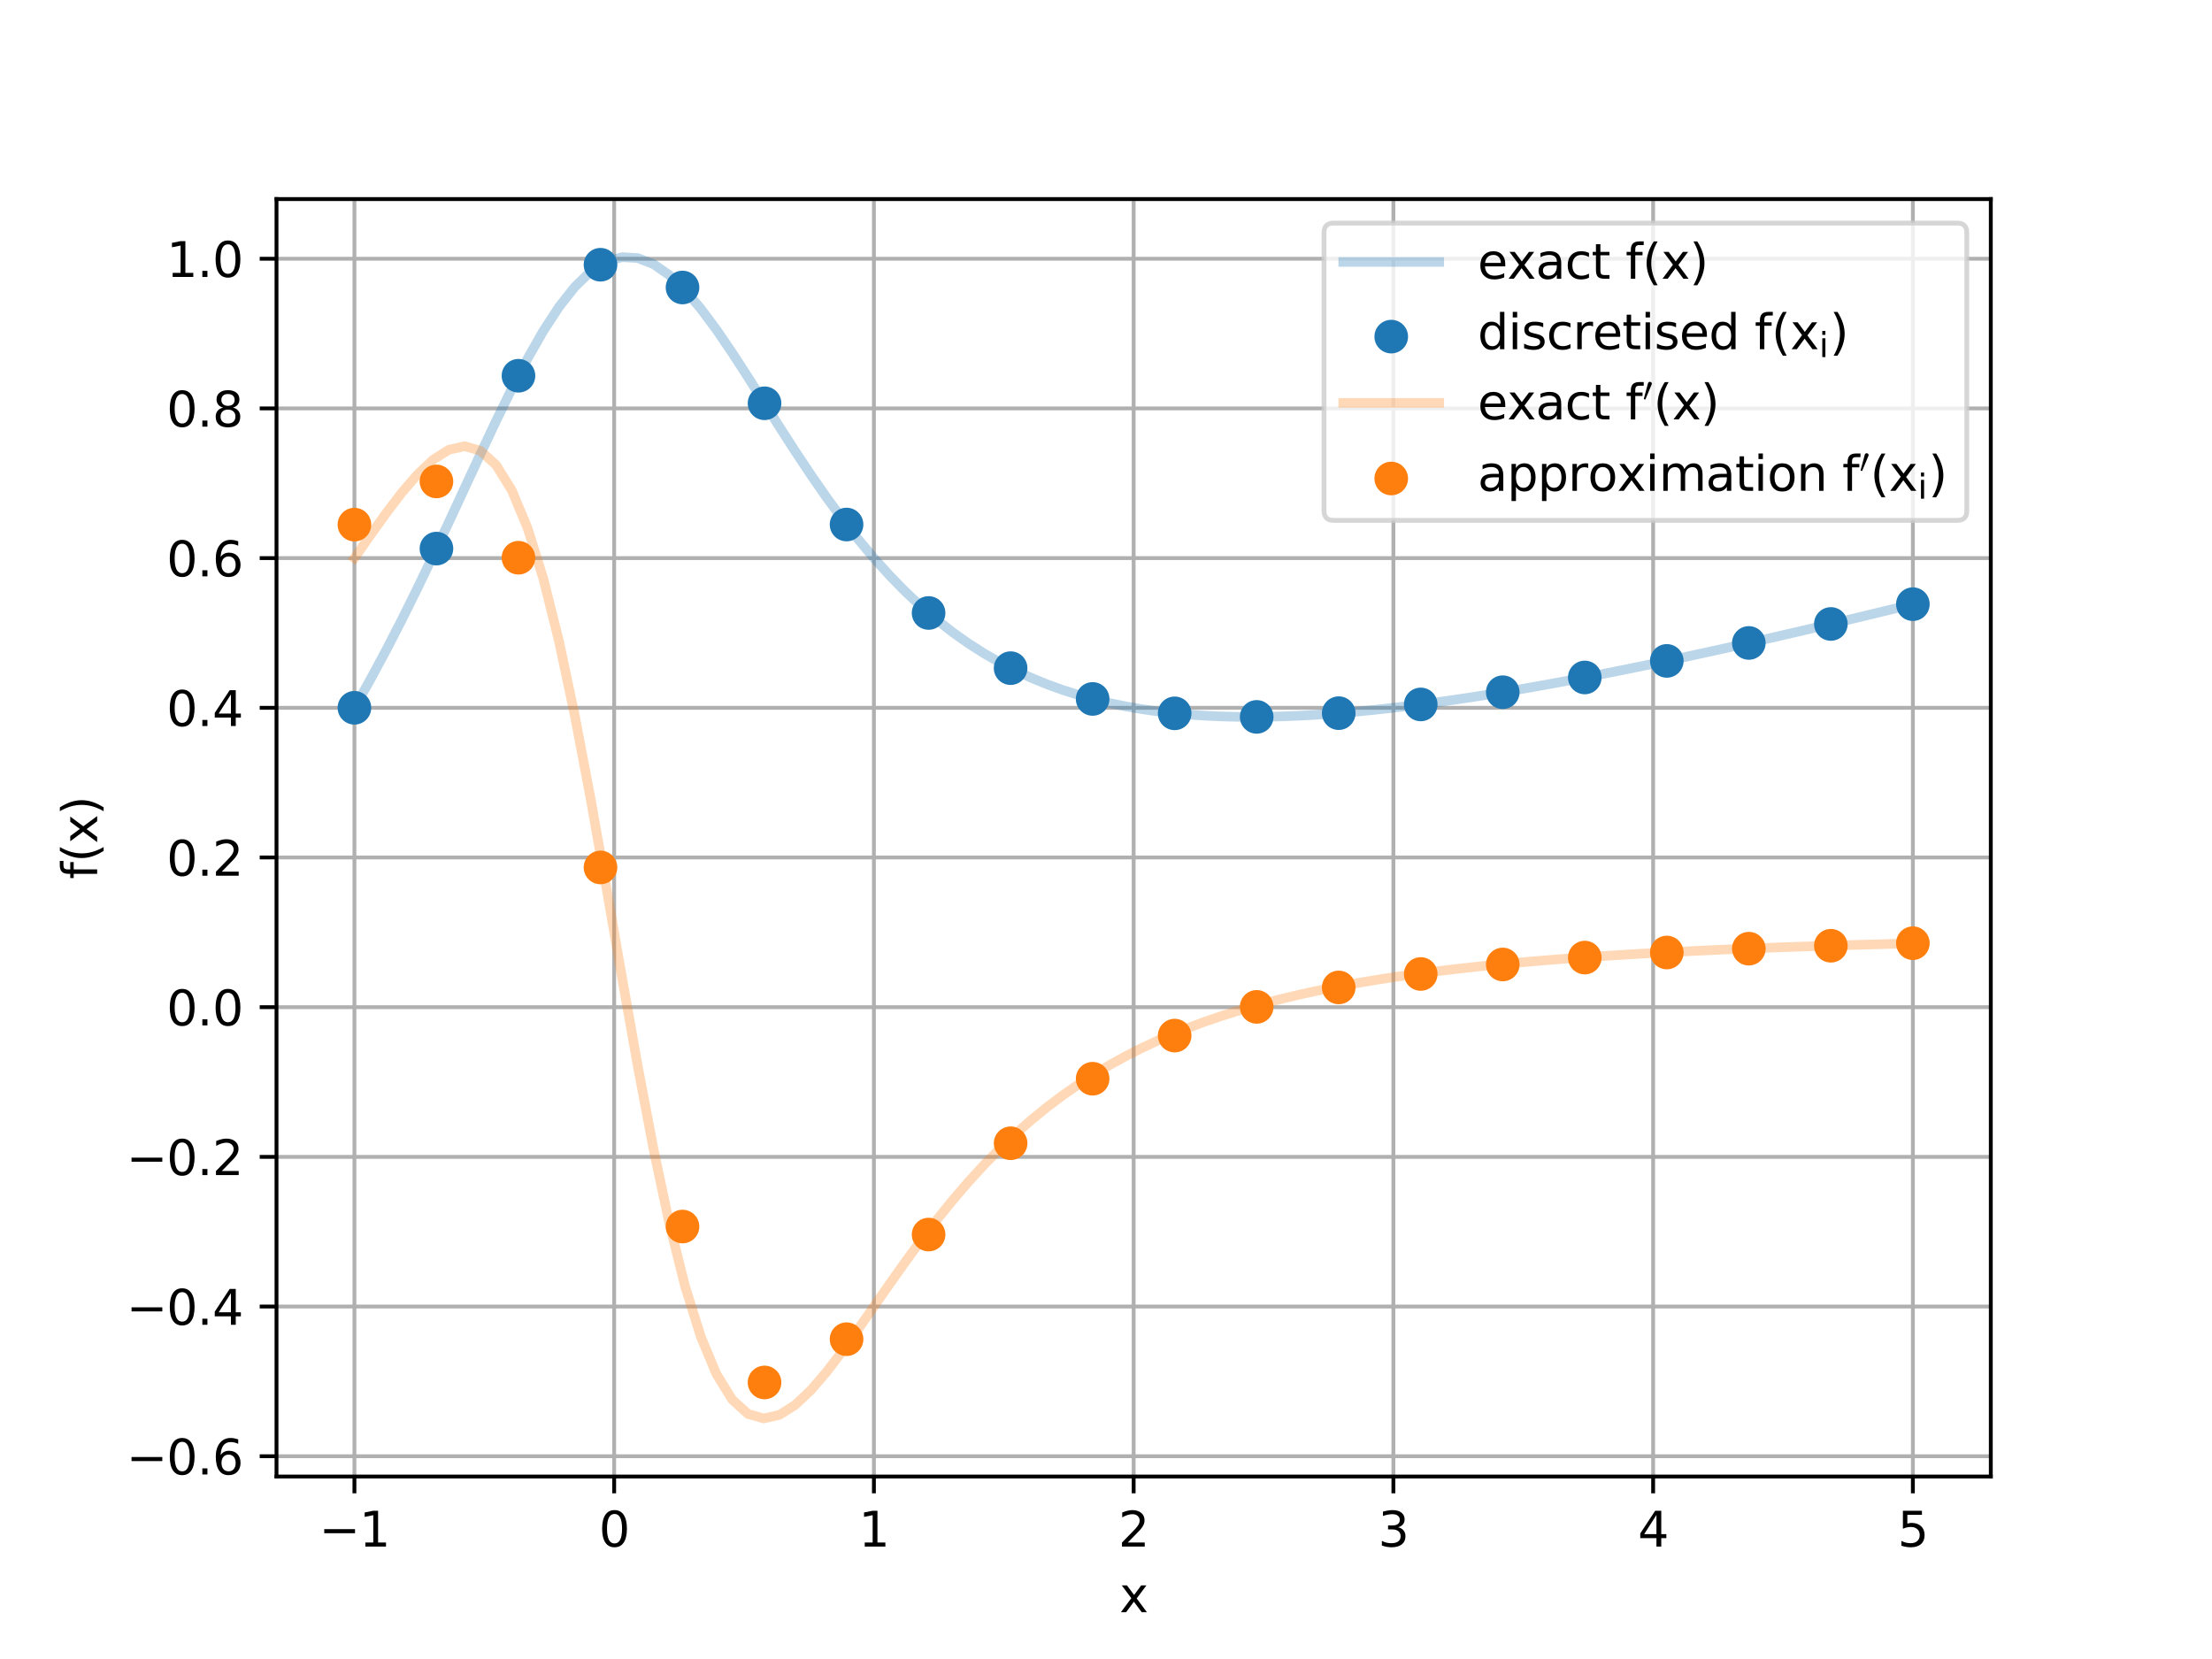 <?xml version="1.0" encoding="utf-8" standalone="no"?>
<!DOCTYPE svg PUBLIC "-//W3C//DTD SVG 1.1//EN"
  "http://www.w3.org/Graphics/SVG/1.1/DTD/svg11.dtd">
<svg xmlns:xlink="http://www.w3.org/1999/xlink" width="460.8pt" height="345.6pt" viewBox="0 0 460.8 345.6" xmlns="http://www.w3.org/2000/svg" version="1.1">
 <defs>
  <style type="text/css">*{stroke-linejoin: round; stroke-linecap: butt}</style>
 </defs>
 <g id="figure_1">
  <g id="patch_1">
   <path d="M 0 345.6 
L 460.8 345.6 
L 460.8 0 
L 0 0 
z
" style="fill: #ffffff"/>
  </g>
  <g id="axes_1">
   <g id="patch_2">
    <path d="M 57.6 307.584 
L 414.72 307.584 
L 414.72 41.472 
L 57.6 41.472 
z
" style="fill: #ffffff"/>
   </g>
   <g id="matplotlib.axis_1">
    <g id="xtick_1">
     <g id="line2d_1">
      <path d="M 73.833 307.584 
L 73.833 41.472 
" clip-path="url(#pe3b89edf2d)" style="fill: none; stroke: #b0b0b0; stroke-width: 0.8; stroke-linecap: square"/>
     </g>
     <g id="line2d_2">
      <defs>
       <path id="m7da6cc9b25" d="M 0 0 
L 0 3.5 
" style="stroke: #000000; stroke-width: 0.8"/>
      </defs>
      <g>
       <use xlink:href="#m7da6cc9b25" x="73.833" y="307.584" style="stroke: #000000; stroke-width: 0.8"/>
      </g>
     </g>
     <g id="text_1">
      <!-- −1 -->
      <g transform="translate(66.462 322.182) scale(0.1 -0.1)">
       <defs>
        <path id="DejaVuSans-2212" d="M 678 2272 
L 4684 2272 
L 4684 1741 
L 678 1741 
L 678 2272 
z
" transform="scale(0.016)"/>
        <path id="DejaVuSans-31" d="M 794 531 
L 1825 531 
L 1825 4091 
L 703 3866 
L 703 4441 
L 1819 4666 
L 2450 4666 
L 2450 531 
L 3481 531 
L 3481 0 
L 794 0 
L 794 531 
z
" transform="scale(0.016)"/>
       </defs>
       <use xlink:href="#DejaVuSans-2212"/>
       <use xlink:href="#DejaVuSans-31" x="83.789"/>
      </g>
     </g>
    </g>
    <g id="xtick_2">
     <g id="line2d_3">
      <path d="M 127.942 307.584 
L 127.942 41.472 
" clip-path="url(#pe3b89edf2d)" style="fill: none; stroke: #b0b0b0; stroke-width: 0.8; stroke-linecap: square"/>
     </g>
     <g id="line2d_4">
      <g>
       <use xlink:href="#m7da6cc9b25" x="127.942" y="307.584" style="stroke: #000000; stroke-width: 0.8"/>
      </g>
     </g>
     <g id="text_2">
      <!-- 0 -->
      <g transform="translate(124.761 322.182) scale(0.1 -0.1)">
       <defs>
        <path id="DejaVuSans-30" d="M 2034 4250 
Q 1547 4250 1301 3770 
Q 1056 3291 1056 2328 
Q 1056 1369 1301 889 
Q 1547 409 2034 409 
Q 2525 409 2770 889 
Q 3016 1369 3016 2328 
Q 3016 3291 2770 3770 
Q 2525 4250 2034 4250 
z
M 2034 4750 
Q 2819 4750 3233 4129 
Q 3647 3509 3647 2328 
Q 3647 1150 3233 529 
Q 2819 -91 2034 -91 
Q 1250 -91 836 529 
Q 422 1150 422 2328 
Q 422 3509 836 4129 
Q 1250 4750 2034 4750 
z
" transform="scale(0.016)"/>
       </defs>
       <use xlink:href="#DejaVuSans-30"/>
      </g>
     </g>
    </g>
    <g id="xtick_3">
     <g id="line2d_5">
      <path d="M 182.051 307.584 
L 182.051 41.472 
" clip-path="url(#pe3b89edf2d)" style="fill: none; stroke: #b0b0b0; stroke-width: 0.8; stroke-linecap: square"/>
     </g>
     <g id="line2d_6">
      <g>
       <use xlink:href="#m7da6cc9b25" x="182.051" y="307.584" style="stroke: #000000; stroke-width: 0.8"/>
      </g>
     </g>
     <g id="text_3">
      <!-- 1 -->
      <g transform="translate(178.87 322.182) scale(0.1 -0.1)">
       <use xlink:href="#DejaVuSans-31"/>
      </g>
     </g>
    </g>
    <g id="xtick_4">
     <g id="line2d_7">
      <path d="M 236.16 307.584 
L 236.16 41.472 
" clip-path="url(#pe3b89edf2d)" style="fill: none; stroke: #b0b0b0; stroke-width: 0.8; stroke-linecap: square"/>
     </g>
     <g id="line2d_8">
      <g>
       <use xlink:href="#m7da6cc9b25" x="236.16" y="307.584" style="stroke: #000000; stroke-width: 0.8"/>
      </g>
     </g>
     <g id="text_4">
      <!-- 2 -->
      <g transform="translate(232.979 322.182) scale(0.1 -0.1)">
       <defs>
        <path id="DejaVuSans-32" d="M 1228 531 
L 3431 531 
L 3431 0 
L 469 0 
L 469 531 
Q 828 903 1448 1529 
Q 2069 2156 2228 2338 
Q 2531 2678 2651 2914 
Q 2772 3150 2772 3378 
Q 2772 3750 2511 3984 
Q 2250 4219 1831 4219 
Q 1534 4219 1204 4116 
Q 875 4013 500 3803 
L 500 4441 
Q 881 4594 1212 4672 
Q 1544 4750 1819 4750 
Q 2544 4750 2975 4387 
Q 3406 4025 3406 3419 
Q 3406 3131 3298 2873 
Q 3191 2616 2906 2266 
Q 2828 2175 2409 1742 
Q 1991 1309 1228 531 
z
" transform="scale(0.016)"/>
       </defs>
       <use xlink:href="#DejaVuSans-32"/>
      </g>
     </g>
    </g>
    <g id="xtick_5">
     <g id="line2d_9">
      <path d="M 290.269 307.584 
L 290.269 41.472 
" clip-path="url(#pe3b89edf2d)" style="fill: none; stroke: #b0b0b0; stroke-width: 0.8; stroke-linecap: square"/>
     </g>
     <g id="line2d_10">
      <g>
       <use xlink:href="#m7da6cc9b25" x="290.269" y="307.584" style="stroke: #000000; stroke-width: 0.8"/>
      </g>
     </g>
     <g id="text_5">
      <!-- 3 -->
      <g transform="translate(287.088 322.182) scale(0.1 -0.1)">
       <defs>
        <path id="DejaVuSans-33" d="M 2597 2516 
Q 3050 2419 3304 2112 
Q 3559 1806 3559 1356 
Q 3559 666 3084 287 
Q 2609 -91 1734 -91 
Q 1441 -91 1130 -33 
Q 819 25 488 141 
L 488 750 
Q 750 597 1062 519 
Q 1375 441 1716 441 
Q 2309 441 2620 675 
Q 2931 909 2931 1356 
Q 2931 1769 2642 2001 
Q 2353 2234 1838 2234 
L 1294 2234 
L 1294 2753 
L 1863 2753 
Q 2328 2753 2575 2939 
Q 2822 3125 2822 3475 
Q 2822 3834 2567 4026 
Q 2313 4219 1838 4219 
Q 1578 4219 1281 4162 
Q 984 4106 628 3988 
L 628 4550 
Q 988 4650 1302 4700 
Q 1616 4750 1894 4750 
Q 2613 4750 3031 4423 
Q 3450 4097 3450 3541 
Q 3450 3153 3228 2886 
Q 3006 2619 2597 2516 
z
" transform="scale(0.016)"/>
       </defs>
       <use xlink:href="#DejaVuSans-33"/>
      </g>
     </g>
    </g>
    <g id="xtick_6">
     <g id="line2d_11">
      <path d="M 344.378 307.584 
L 344.378 41.472 
" clip-path="url(#pe3b89edf2d)" style="fill: none; stroke: #b0b0b0; stroke-width: 0.8; stroke-linecap: square"/>
     </g>
     <g id="line2d_12">
      <g>
       <use xlink:href="#m7da6cc9b25" x="344.378" y="307.584" style="stroke: #000000; stroke-width: 0.8"/>
      </g>
     </g>
     <g id="text_6">
      <!-- 4 -->
      <g transform="translate(341.197 322.182) scale(0.1 -0.1)">
       <defs>
        <path id="DejaVuSans-34" d="M 2419 4116 
L 825 1625 
L 2419 1625 
L 2419 4116 
z
M 2253 4666 
L 3047 4666 
L 3047 1625 
L 3713 1625 
L 3713 1100 
L 3047 1100 
L 3047 0 
L 2419 0 
L 2419 1100 
L 313 1100 
L 313 1709 
L 2253 4666 
z
" transform="scale(0.016)"/>
       </defs>
       <use xlink:href="#DejaVuSans-34"/>
      </g>
     </g>
    </g>
    <g id="xtick_7">
     <g id="line2d_13">
      <path d="M 398.487 307.584 
L 398.487 41.472 
" clip-path="url(#pe3b89edf2d)" style="fill: none; stroke: #b0b0b0; stroke-width: 0.8; stroke-linecap: square"/>
     </g>
     <g id="line2d_14">
      <g>
       <use xlink:href="#m7da6cc9b25" x="398.487" y="307.584" style="stroke: #000000; stroke-width: 0.8"/>
      </g>
     </g>
     <g id="text_7">
      <!-- 5 -->
      <g transform="translate(395.306 322.182) scale(0.1 -0.1)">
       <defs>
        <path id="DejaVuSans-35" d="M 691 4666 
L 3169 4666 
L 3169 4134 
L 1269 4134 
L 1269 2991 
Q 1406 3038 1543 3061 
Q 1681 3084 1819 3084 
Q 2600 3084 3056 2656 
Q 3513 2228 3513 1497 
Q 3513 744 3044 326 
Q 2575 -91 1722 -91 
Q 1428 -91 1123 -41 
Q 819 9 494 109 
L 494 744 
Q 775 591 1075 516 
Q 1375 441 1709 441 
Q 2250 441 2565 725 
Q 2881 1009 2881 1497 
Q 2881 1984 2565 2268 
Q 2250 2553 1709 2553 
Q 1456 2553 1204 2497 
Q 953 2441 691 2322 
L 691 4666 
z
" transform="scale(0.016)"/>
       </defs>
       <use xlink:href="#DejaVuSans-35"/>
      </g>
     </g>
    </g>
    <g id="text_8">
     <!-- x -->
     <g transform="translate(233.201 335.861) scale(0.1 -0.1)">
      <defs>
       <path id="DejaVuSans-78" d="M 3513 3500 
L 2247 1797 
L 3578 0 
L 2900 0 
L 1881 1375 
L 863 0 
L 184 0 
L 1544 1831 
L 300 3500 
L 978 3500 
L 1906 2253 
L 2834 3500 
L 3513 3500 
z
" transform="scale(0.016)"/>
      </defs>
      <use xlink:href="#DejaVuSans-78"/>
     </g>
    </g>
   </g>
   <g id="matplotlib.axis_2">
    <g id="ytick_1">
     <g id="line2d_15">
      <path d="M 57.6 303.359 
L 414.72 303.359 
" clip-path="url(#pe3b89edf2d)" style="fill: none; stroke: #b0b0b0; stroke-width: 0.8; stroke-linecap: square"/>
     </g>
     <g id="line2d_16">
      <defs>
       <path id="mb33e2d06f1" d="M 0 0 
L -3.5 0 
" style="stroke: #000000; stroke-width: 0.8"/>
      </defs>
      <g>
       <use xlink:href="#mb33e2d06f1" x="57.6" y="303.359" style="stroke: #000000; stroke-width: 0.8"/>
      </g>
     </g>
     <g id="text_9">
      <!-- −0.6 -->
      <g transform="translate(26.317 307.158) scale(0.1 -0.1)">
       <defs>
        <path id="DejaVuSans-2e" d="M 684 794 
L 1344 794 
L 1344 0 
L 684 0 
L 684 794 
z
" transform="scale(0.016)"/>
        <path id="DejaVuSans-36" d="M 2113 2584 
Q 1688 2584 1439 2293 
Q 1191 2003 1191 1497 
Q 1191 994 1439 701 
Q 1688 409 2113 409 
Q 2538 409 2786 701 
Q 3034 994 3034 1497 
Q 3034 2003 2786 2293 
Q 2538 2584 2113 2584 
z
M 3366 4563 
L 3366 3988 
Q 3128 4100 2886 4159 
Q 2644 4219 2406 4219 
Q 1781 4219 1451 3797 
Q 1122 3375 1075 2522 
Q 1259 2794 1537 2939 
Q 1816 3084 2150 3084 
Q 2853 3084 3261 2657 
Q 3669 2231 3669 1497 
Q 3669 778 3244 343 
Q 2819 -91 2113 -91 
Q 1303 -91 875 529 
Q 447 1150 447 2328 
Q 447 3434 972 4092 
Q 1497 4750 2381 4750 
Q 2619 4750 2861 4703 
Q 3103 4656 3366 4563 
z
" transform="scale(0.016)"/>
       </defs>
       <use xlink:href="#DejaVuSans-2212"/>
       <use xlink:href="#DejaVuSans-30" x="83.789"/>
       <use xlink:href="#DejaVuSans-2e" x="147.412"/>
       <use xlink:href="#DejaVuSans-36" x="179.199"/>
      </g>
     </g>
    </g>
    <g id="ytick_2">
     <g id="line2d_17">
      <path d="M 57.6 272.177 
L 414.72 272.177 
" clip-path="url(#pe3b89edf2d)" style="fill: none; stroke: #b0b0b0; stroke-width: 0.8; stroke-linecap: square"/>
     </g>
     <g id="line2d_18">
      <g>
       <use xlink:href="#mb33e2d06f1" x="57.6" y="272.177" style="stroke: #000000; stroke-width: 0.8"/>
      </g>
     </g>
     <g id="text_10">
      <!-- −0.4 -->
      <g transform="translate(26.317 275.976) scale(0.1 -0.1)">
       <use xlink:href="#DejaVuSans-2212"/>
       <use xlink:href="#DejaVuSans-30" x="83.789"/>
       <use xlink:href="#DejaVuSans-2e" x="147.412"/>
       <use xlink:href="#DejaVuSans-34" x="179.199"/>
      </g>
     </g>
    </g>
    <g id="ytick_3">
     <g id="line2d_19">
      <path d="M 57.6 240.994 
L 414.72 240.994 
" clip-path="url(#pe3b89edf2d)" style="fill: none; stroke: #b0b0b0; stroke-width: 0.8; stroke-linecap: square"/>
     </g>
     <g id="line2d_20">
      <g>
       <use xlink:href="#mb33e2d06f1" x="57.6" y="240.994" style="stroke: #000000; stroke-width: 0.8"/>
      </g>
     </g>
     <g id="text_11">
      <!-- −0.2 -->
      <g transform="translate(26.317 244.793) scale(0.1 -0.1)">
       <use xlink:href="#DejaVuSans-2212"/>
       <use xlink:href="#DejaVuSans-30" x="83.789"/>
       <use xlink:href="#DejaVuSans-2e" x="147.412"/>
       <use xlink:href="#DejaVuSans-32" x="179.199"/>
      </g>
     </g>
    </g>
    <g id="ytick_4">
     <g id="line2d_21">
      <path d="M 57.6 209.811 
L 414.72 209.811 
" clip-path="url(#pe3b89edf2d)" style="fill: none; stroke: #b0b0b0; stroke-width: 0.8; stroke-linecap: square"/>
     </g>
     <g id="line2d_22">
      <g>
       <use xlink:href="#mb33e2d06f1" x="57.6" y="209.811" style="stroke: #000000; stroke-width: 0.8"/>
      </g>
     </g>
     <g id="text_12">
      <!-- 0.0 -->
      <g transform="translate(34.697 213.61) scale(0.1 -0.1)">
       <use xlink:href="#DejaVuSans-30"/>
       <use xlink:href="#DejaVuSans-2e" x="63.623"/>
       <use xlink:href="#DejaVuSans-30" x="95.41"/>
      </g>
     </g>
    </g>
    <g id="ytick_5">
     <g id="line2d_23">
      <path d="M 57.6 178.628 
L 414.72 178.628 
" clip-path="url(#pe3b89edf2d)" style="fill: none; stroke: #b0b0b0; stroke-width: 0.8; stroke-linecap: square"/>
     </g>
     <g id="line2d_24">
      <g>
       <use xlink:href="#mb33e2d06f1" x="57.6" y="178.628" style="stroke: #000000; stroke-width: 0.8"/>
      </g>
     </g>
     <g id="text_13">
      <!-- 0.2 -->
      <g transform="translate(34.697 182.428) scale(0.1 -0.1)">
       <use xlink:href="#DejaVuSans-30"/>
       <use xlink:href="#DejaVuSans-2e" x="63.623"/>
       <use xlink:href="#DejaVuSans-32" x="95.41"/>
      </g>
     </g>
    </g>
    <g id="ytick_6">
     <g id="line2d_25">
      <path d="M 57.6 147.446 
L 414.72 147.446 
" clip-path="url(#pe3b89edf2d)" style="fill: none; stroke: #b0b0b0; stroke-width: 0.8; stroke-linecap: square"/>
     </g>
     <g id="line2d_26">
      <g>
       <use xlink:href="#mb33e2d06f1" x="57.6" y="147.446" style="stroke: #000000; stroke-width: 0.8"/>
      </g>
     </g>
     <g id="text_14">
      <!-- 0.4 -->
      <g transform="translate(34.697 151.245) scale(0.1 -0.1)">
       <use xlink:href="#DejaVuSans-30"/>
       <use xlink:href="#DejaVuSans-2e" x="63.623"/>
       <use xlink:href="#DejaVuSans-34" x="95.41"/>
      </g>
     </g>
    </g>
    <g id="ytick_7">
     <g id="line2d_27">
      <path d="M 57.6 116.263 
L 414.72 116.263 
" clip-path="url(#pe3b89edf2d)" style="fill: none; stroke: #b0b0b0; stroke-width: 0.8; stroke-linecap: square"/>
     </g>
     <g id="line2d_28">
      <g>
       <use xlink:href="#mb33e2d06f1" x="57.6" y="116.263" style="stroke: #000000; stroke-width: 0.8"/>
      </g>
     </g>
     <g id="text_15">
      <!-- 0.6 -->
      <g transform="translate(34.697 120.062) scale(0.1 -0.1)">
       <use xlink:href="#DejaVuSans-30"/>
       <use xlink:href="#DejaVuSans-2e" x="63.623"/>
       <use xlink:href="#DejaVuSans-36" x="95.41"/>
      </g>
     </g>
    </g>
    <g id="ytick_8">
     <g id="line2d_29">
      <path d="M 57.6 85.08 
L 414.72 85.08 
" clip-path="url(#pe3b89edf2d)" style="fill: none; stroke: #b0b0b0; stroke-width: 0.8; stroke-linecap: square"/>
     </g>
     <g id="line2d_30">
      <g>
       <use xlink:href="#mb33e2d06f1" x="57.6" y="85.08" style="stroke: #000000; stroke-width: 0.8"/>
      </g>
     </g>
     <g id="text_16">
      <!-- 0.8 -->
      <g transform="translate(34.697 88.879) scale(0.1 -0.1)">
       <defs>
        <path id="DejaVuSans-38" d="M 2034 2216 
Q 1584 2216 1326 1975 
Q 1069 1734 1069 1313 
Q 1069 891 1326 650 
Q 1584 409 2034 409 
Q 2484 409 2743 651 
Q 3003 894 3003 1313 
Q 3003 1734 2745 1975 
Q 2488 2216 2034 2216 
z
M 1403 2484 
Q 997 2584 770 2862 
Q 544 3141 544 3541 
Q 544 4100 942 4425 
Q 1341 4750 2034 4750 
Q 2731 4750 3128 4425 
Q 3525 4100 3525 3541 
Q 3525 3141 3298 2862 
Q 3072 2584 2669 2484 
Q 3125 2378 3379 2068 
Q 3634 1759 3634 1313 
Q 3634 634 3220 271 
Q 2806 -91 2034 -91 
Q 1263 -91 848 271 
Q 434 634 434 1313 
Q 434 1759 690 2068 
Q 947 2378 1403 2484 
z
M 1172 3481 
Q 1172 3119 1398 2916 
Q 1625 2713 2034 2713 
Q 2441 2713 2670 2916 
Q 2900 3119 2900 3481 
Q 2900 3844 2670 4047 
Q 2441 4250 2034 4250 
Q 1625 4250 1398 4047 
Q 1172 3844 1172 3481 
z
" transform="scale(0.016)"/>
       </defs>
       <use xlink:href="#DejaVuSans-30"/>
       <use xlink:href="#DejaVuSans-2e" x="63.623"/>
       <use xlink:href="#DejaVuSans-38" x="95.41"/>
      </g>
     </g>
    </g>
    <g id="ytick_9">
     <g id="line2d_31">
      <path d="M 57.6 53.897 
L 414.72 53.897 
" clip-path="url(#pe3b89edf2d)" style="fill: none; stroke: #b0b0b0; stroke-width: 0.8; stroke-linecap: square"/>
     </g>
     <g id="line2d_32">
      <g>
       <use xlink:href="#mb33e2d06f1" x="57.6" y="53.897" style="stroke: #000000; stroke-width: 0.8"/>
      </g>
     </g>
     <g id="text_17">
      <!-- 1.0 -->
      <g transform="translate(34.697 57.697) scale(0.1 -0.1)">
       <use xlink:href="#DejaVuSans-31"/>
       <use xlink:href="#DejaVuSans-2e" x="63.623"/>
       <use xlink:href="#DejaVuSans-30" x="95.41"/>
      </g>
     </g>
    </g>
    <g id="text_18">
     <!-- f(x) -->
     <g transform="translate(20.238 183.149) rotate(-90) scale(0.1 -0.1)">
      <defs>
       <path id="DejaVuSans-66" d="M 2375 4863 
L 2375 4384 
L 1825 4384 
Q 1516 4384 1395 4259 
Q 1275 4134 1275 3809 
L 1275 3500 
L 2222 3500 
L 2222 3053 
L 1275 3053 
L 1275 0 
L 697 0 
L 697 3053 
L 147 3053 
L 147 3500 
L 697 3500 
L 697 3744 
Q 697 4328 969 4595 
Q 1241 4863 1831 4863 
L 2375 4863 
z
" transform="scale(0.016)"/>
       <path id="DejaVuSans-28" d="M 1984 4856 
Q 1566 4138 1362 3434 
Q 1159 2731 1159 2009 
Q 1159 1288 1364 580 
Q 1569 -128 1984 -844 
L 1484 -844 
Q 1016 -109 783 600 
Q 550 1309 550 2009 
Q 550 2706 781 3412 
Q 1013 4119 1484 4856 
L 1984 4856 
z
" transform="scale(0.016)"/>
       <path id="DejaVuSans-29" d="M 513 4856 
L 1013 4856 
Q 1481 4119 1714 3412 
Q 1947 2706 1947 2009 
Q 1947 1309 1714 600 
Q 1481 -109 1013 -844 
L 513 -844 
Q 928 -128 1133 580 
Q 1338 1288 1338 2009 
Q 1338 2731 1133 3434 
Q 928 4138 513 4856 
z
" transform="scale(0.016)"/>
      </defs>
      <use xlink:href="#DejaVuSans-66"/>
      <use xlink:href="#DejaVuSans-28" x="35.205"/>
      <use xlink:href="#DejaVuSans-78" x="74.219"/>
      <use xlink:href="#DejaVuSans-29" x="133.398"/>
     </g>
    </g>
   </g>
   <g id="line2d_33">
    <path d="M 73.833 147.446 
L 77.112 141.633 
L 80.391 135.538 
L 83.671 129.174 
L 86.95 122.562 
L 90.229 115.74 
L 93.509 108.759 
L 96.788 101.691 
L 100.067 94.628 
L 103.347 87.682 
L 106.626 80.985 
L 109.905 74.686 
L 113.185 68.944 
L 116.464 63.918 
L 119.743 59.759 
L 123.023 56.593 
L 126.302 54.513 
L 129.581 53.568 
L 132.861 53.758 
L 136.14 55.034 
L 139.42 57.303 
L 142.699 60.439 
L 145.978 64.292 
L 149.258 68.701 
L 152.537 73.508 
L 155.816 78.564 
L 159.096 83.738 
L 162.375 88.915 
L 165.654 94.006 
L 168.934 98.939 
L 172.213 103.661 
L 175.492 108.135 
L 178.772 112.34 
L 182.051 116.263 
L 185.33 119.9 
L 188.61 123.253 
L 191.889 126.331 
L 195.168 129.144 
L 198.448 131.704 
L 201.727 134.025 
L 205.006 136.122 
L 208.286 138.01 
L 211.565 139.702 
L 214.844 141.212 
L 218.124 142.554 
L 221.403 143.74 
L 224.682 144.782 
L 227.962 145.691 
L 231.241 146.477 
L 234.52 147.149 
L 237.8 147.717 
L 241.079 148.187 
L 244.358 148.568 
L 247.638 148.866 
L 250.917 149.087 
L 254.196 149.238 
L 257.476 149.323 
L 260.755 149.347 
L 264.034 149.314 
L 267.314 149.229 
L 270.593 149.096 
L 273.872 148.917 
L 277.152 148.696 
L 280.431 148.436 
L 283.71 148.139 
L 286.99 147.808 
L 290.269 147.446 
L 293.548 147.053 
L 296.828 146.633 
L 300.107 146.186 
L 303.386 145.715 
L 306.666 145.221 
L 309.945 144.706 
L 313.224 144.17 
L 316.504 143.616 
L 319.783 143.043 
L 323.062 142.454 
L 326.342 141.849 
L 329.621 141.229 
L 332.9 140.594 
L 336.18 139.947 
L 339.459 139.287 
L 342.739 138.615 
L 346.018 137.931 
L 349.297 137.237 
L 352.577 136.533 
L 355.856 135.819 
L 359.135 135.097 
L 362.415 134.365 
L 365.694 133.626 
L 368.973 132.878 
L 372.253 132.123 
L 375.532 131.362 
L 378.811 130.593 
L 382.091 129.818 
L 385.37 129.037 
L 388.649 128.25 
L 391.929 127.458 
L 395.208 126.66 
L 398.487 125.858 
" clip-path="url(#pe3b89edf2d)" style="fill: none; stroke: #1f77b4; stroke-opacity: 0.3; stroke-width: 2; stroke-linecap: square"/>
   </g>
   <g id="line2d_34">
    <path d="M 73.833 116.263 
L 77.112 111.557 
L 80.391 106.975 
L 83.671 102.675 
L 86.95 98.858 
L 90.229 95.767 
L 93.509 93.69 
L 96.788 92.951 
L 100.067 93.895 
L 103.347 96.865 
L 106.626 102.167 
L 109.905 110.026 
L 113.185 120.544 
L 116.464 133.648 
L 119.743 149.07 
L 123.023 166.335 
L 126.302 184.788 
L 129.581 203.652 
L 132.861 222.105 
L 136.14 239.369 
L 139.42 254.791 
L 142.699 267.896 
L 145.978 278.413 
L 149.258 286.273 
L 152.537 291.574 
L 155.816 294.544 
L 159.096 295.488 
L 162.375 294.749 
L 165.654 292.672 
L 168.934 289.581 
L 172.213 285.764 
L 175.492 281.464 
L 178.772 276.882 
L 182.051 272.177 
L 185.33 267.468 
L 188.61 262.847 
L 191.889 258.376 
L 195.168 254.099 
L 198.448 250.044 
L 201.727 246.223 
L 205.006 242.643 
L 208.286 239.301 
L 211.565 236.193 
L 214.844 233.308 
L 218.124 230.636 
L 221.403 228.163 
L 224.682 225.877 
L 227.962 223.765 
L 231.241 221.815 
L 234.52 220.014 
L 237.8 218.351 
L 241.079 216.814 
L 244.358 215.393 
L 247.638 214.08 
L 250.917 212.864 
L 254.196 211.739 
L 257.476 210.697 
L 260.755 209.73 
L 264.034 208.833 
L 267.314 208 
L 270.593 207.226 
L 273.872 206.505 
L 277.152 205.835 
L 280.431 205.21 
L 283.71 204.627 
L 286.99 204.083 
L 290.269 203.575 
L 293.548 203.099 
L 296.828 202.654 
L 300.107 202.238 
L 303.386 201.847 
L 306.666 201.481 
L 309.945 201.137 
L 313.224 200.813 
L 316.504 200.509 
L 319.783 200.223 
L 323.062 199.954 
L 326.342 199.7 
L 329.621 199.46 
L 332.9 199.234 
L 336.18 199.02 
L 339.459 198.818 
L 342.739 198.627 
L 346.018 198.446 
L 349.297 198.275 
L 352.577 198.113 
L 355.856 197.959 
L 359.135 197.813 
L 362.415 197.674 
L 365.694 197.542 
L 368.973 197.417 
L 372.253 197.298 
L 375.532 197.185 
L 378.811 197.077 
L 382.091 196.974 
L 385.37 196.876 
L 388.649 196.782 
L 391.929 196.693 
L 395.208 196.608 
L 398.487 196.526 
" clip-path="url(#pe3b89edf2d)" style="fill: none; stroke: #ff7f0e; stroke-opacity: 0.3; stroke-width: 2; stroke-linecap: square"/>
   </g>
   <g id="patch_3">
    <path d="M 57.6 307.584 
L 57.6 41.472 
" style="fill: none; stroke: #000000; stroke-width: 0.8; stroke-linejoin: miter; stroke-linecap: square"/>
   </g>
   <g id="patch_4">
    <path d="M 414.72 307.584 
L 414.72 41.472 
" style="fill: none; stroke: #000000; stroke-width: 0.8; stroke-linejoin: miter; stroke-linecap: square"/>
   </g>
   <g id="patch_5">
    <path d="M 57.6 307.584 
L 414.72 307.584 
" style="fill: none; stroke: #000000; stroke-width: 0.8; stroke-linejoin: miter; stroke-linecap: square"/>
   </g>
   <g id="patch_6">
    <path d="M 57.6 41.472 
L 414.72 41.472 
" style="fill: none; stroke: #000000; stroke-width: 0.8; stroke-linejoin: miter; stroke-linecap: square"/>
   </g>
   <g id="PathCollection_1">
    <defs>
     <path id="mcf15cd2a1b" d="M 0 3 
C 0.796 3 1.559 2.684 2.121 2.121 
C 2.684 1.559 3 0.796 3 0 
C 3 -0.796 2.684 -1.559 2.121 -2.121 
C 1.559 -2.684 0.796 -3 0 -3 
C -0.796 -3 -1.559 -2.684 -2.121 -2.121 
C -2.684 -1.559 -3 -0.796 -3 0 
C -3 0.796 -2.684 1.559 -2.121 2.121 
C -1.559 2.684 -0.796 3 0 3 
z
" style="stroke: #1f77b4"/>
    </defs>
    <g clip-path="url(#pe3b89edf2d)">
     <use xlink:href="#mcf15cd2a1b" x="73.833" y="147.446" style="fill: #1f77b4; stroke: #1f77b4"/>
     <use xlink:href="#mcf15cd2a1b" x="90.92" y="114.281" style="fill: #1f77b4; stroke: #1f77b4"/>
     <use xlink:href="#mcf15cd2a1b" x="108.007" y="78.275" style="fill: #1f77b4; stroke: #1f77b4"/>
     <use xlink:href="#mcf15cd2a1b" x="125.094" y="55.149" style="fill: #1f77b4; stroke: #1f77b4"/>
     <use xlink:href="#mcf15cd2a1b" x="142.181" y="59.892" style="fill: #1f77b4; stroke: #1f77b4"/>
     <use xlink:href="#mcf15cd2a1b" x="159.268" y="84.011" style="fill: #1f77b4; stroke: #1f77b4"/>
     <use xlink:href="#mcf15cd2a1b" x="176.355" y="109.269" style="fill: #1f77b4; stroke: #1f77b4"/>
     <use xlink:href="#mcf15cd2a1b" x="193.442" y="127.696" style="fill: #1f77b4; stroke: #1f77b4"/>
     <use xlink:href="#mcf15cd2a1b" x="210.529" y="139.188" style="fill: #1f77b4; stroke: #1f77b4"/>
     <use xlink:href="#mcf15cd2a1b" x="227.616" y="145.602" style="fill: #1f77b4; stroke: #1f77b4"/>
     <use xlink:href="#mcf15cd2a1b" x="244.704" y="148.603" style="fill: #1f77b4; stroke: #1f77b4"/>
     <use xlink:href="#mcf15cd2a1b" x="261.791" y="149.342" style="fill: #1f77b4; stroke: #1f77b4"/>
     <use xlink:href="#mcf15cd2a1b" x="278.878" y="148.564" style="fill: #1f77b4; stroke: #1f77b4"/>
     <use xlink:href="#mcf15cd2a1b" x="295.965" y="146.746" style="fill: #1f77b4; stroke: #1f77b4"/>
     <use xlink:href="#mcf15cd2a1b" x="313.052" y="144.199" style="fill: #1f77b4; stroke: #1f77b4"/>
     <use xlink:href="#mcf15cd2a1b" x="330.139" y="141.129" style="fill: #1f77b4; stroke: #1f77b4"/>
     <use xlink:href="#mcf15cd2a1b" x="347.226" y="137.677" style="fill: #1f77b4; stroke: #1f77b4"/>
     <use xlink:href="#mcf15cd2a1b" x="364.313" y="133.938" style="fill: #1f77b4; stroke: #1f77b4"/>
     <use xlink:href="#mcf15cd2a1b" x="381.4" y="129.982" style="fill: #1f77b4; stroke: #1f77b4"/>
     <use xlink:href="#mcf15cd2a1b" x="398.487" y="125.858" style="fill: #1f77b4; stroke: #1f77b4"/>
    </g>
   </g>
   <g id="PathCollection_2">
    <defs>
     <path id="m7fa202b090" d="M 0 3 
C 0.796 3 1.559 2.684 2.121 2.121 
C 2.684 1.559 3 0.796 3 0 
C 3 -0.796 2.684 -1.559 2.121 -2.121 
C 1.559 -2.684 0.796 -3 0 -3 
C -0.796 -3 -1.559 -2.684 -2.121 -2.121 
C -2.684 -1.559 -3 -0.796 -3 0 
C -3 0.796 -2.684 1.559 -2.121 2.121 
C -1.559 2.684 -0.796 3 0 3 
z
" style="stroke: #ff7f0e"/>
    </defs>
    <g clip-path="url(#pe3b89edf2d)">
     <use xlink:href="#m7fa202b090" x="73.833" y="109.289" style="fill: #ff7f0e; stroke: #ff7f0e"/>
     <use xlink:href="#m7fa202b090" x="90.92" y="100.291" style="fill: #ff7f0e; stroke: #ff7f0e"/>
     <use xlink:href="#m7fa202b090" x="108.007" y="116.185" style="fill: #ff7f0e; stroke: #ff7f0e"/>
     <use xlink:href="#m7fa202b090" x="125.094" y="180.705" style="fill: #ff7f0e; stroke: #ff7f0e"/>
     <use xlink:href="#m7fa202b090" x="142.181" y="255.51" style="fill: #ff7f0e; stroke: #ff7f0e"/>
     <use xlink:href="#m7fa202b090" x="159.268" y="287.99" style="fill: #ff7f0e; stroke: #ff7f0e"/>
     <use xlink:href="#m7fa202b090" x="176.355" y="278.979" style="fill: #ff7f0e; stroke: #ff7f0e"/>
     <use xlink:href="#m7fa202b090" x="193.442" y="257.183" style="fill: #ff7f0e; stroke: #ff7f0e"/>
     <use xlink:href="#m7fa202b090" x="210.529" y="238.162" style="fill: #ff7f0e; stroke: #ff7f0e"/>
     <use xlink:href="#m7fa202b090" x="227.616" y="224.719" style="fill: #ff7f0e; stroke: #ff7f0e"/>
     <use xlink:href="#m7fa202b090" x="244.704" y="215.734" style="fill: #ff7f0e; stroke: #ff7f0e"/>
     <use xlink:href="#m7fa202b090" x="261.791" y="209.749" style="fill: #ff7f0e; stroke: #ff7f0e"/>
     <use xlink:href="#m7fa202b090" x="278.878" y="205.7" style="fill: #ff7f0e; stroke: #ff7f0e"/>
     <use xlink:href="#m7fa202b090" x="295.965" y="202.9" style="fill: #ff7f0e; stroke: #ff7f0e"/>
     <use xlink:href="#m7fa202b090" x="313.052" y="200.918" style="fill: #ff7f0e; stroke: #ff7f0e"/>
     <use xlink:href="#m7fa202b090" x="330.139" y="199.484" style="fill: #ff7f0e; stroke: #ff7f0e"/>
     <use xlink:href="#m7fa202b090" x="347.226" y="198.425" style="fill: #ff7f0e; stroke: #ff7f0e"/>
     <use xlink:href="#m7fa202b090" x="364.313" y="197.627" style="fill: #ff7f0e; stroke: #ff7f0e"/>
     <use xlink:href="#m7fa202b090" x="381.4" y="197.017" style="fill: #ff7f0e; stroke: #ff7f0e"/>
     <use xlink:href="#m7fa202b090" x="398.487" y="196.485" style="fill: #ff7f0e; stroke: #ff7f0e"/>
    </g>
   </g>
   <g id="legend_1">
    <g id="patch_7">
     <path d="M 277.82 108.406 
L 407.72 108.406 
Q 409.72 108.406 409.72 106.406 
L 409.72 48.472 
Q 409.72 46.472 407.72 46.472 
L 277.82 46.472 
Q 275.82 46.472 275.82 48.472 
L 275.82 106.406 
Q 275.82 108.406 277.82 108.406 
z
" style="fill: #ffffff; opacity: 0.8; stroke: #cccccc; stroke-linejoin: miter"/>
    </g>
    <g id="line2d_35">
     <path d="M 279.82 54.57 
L 289.82 54.57 
L 299.82 54.57 
" style="fill: none; stroke: #1f77b4; stroke-opacity: 0.3; stroke-width: 2; stroke-linecap: square"/>
    </g>
    <g id="text_19">
     <!-- exact $\sf f(x)$ -->
     <g transform="translate(307.82 58.07) scale(0.1 -0.1)">
      <defs>
       <path id="DejaVuSans-65" d="M 3597 1894 
L 3597 1613 
L 953 1613 
Q 991 1019 1311 708 
Q 1631 397 2203 397 
Q 2534 397 2845 478 
Q 3156 559 3463 722 
L 3463 178 
Q 3153 47 2828 -22 
Q 2503 -91 2169 -91 
Q 1331 -91 842 396 
Q 353 884 353 1716 
Q 353 2575 817 3079 
Q 1281 3584 2069 3584 
Q 2775 3584 3186 3129 
Q 3597 2675 3597 1894 
z
M 3022 2063 
Q 3016 2534 2758 2815 
Q 2500 3097 2075 3097 
Q 1594 3097 1305 2825 
Q 1016 2553 972 2059 
L 3022 2063 
z
" transform="scale(0.016)"/>
       <path id="DejaVuSans-61" d="M 2194 1759 
Q 1497 1759 1228 1600 
Q 959 1441 959 1056 
Q 959 750 1161 570 
Q 1363 391 1709 391 
Q 2188 391 2477 730 
Q 2766 1069 2766 1631 
L 2766 1759 
L 2194 1759 
z
M 3341 1997 
L 3341 0 
L 2766 0 
L 2766 531 
Q 2569 213 2275 61 
Q 1981 -91 1556 -91 
Q 1019 -91 701 211 
Q 384 513 384 1019 
Q 384 1609 779 1909 
Q 1175 2209 1959 2209 
L 2766 2209 
L 2766 2266 
Q 2766 2663 2505 2880 
Q 2244 3097 1772 3097 
Q 1472 3097 1187 3025 
Q 903 2953 641 2809 
L 641 3341 
Q 956 3463 1253 3523 
Q 1550 3584 1831 3584 
Q 2591 3584 2966 3190 
Q 3341 2797 3341 1997 
z
" transform="scale(0.016)"/>
       <path id="DejaVuSans-63" d="M 3122 3366 
L 3122 2828 
Q 2878 2963 2633 3030 
Q 2388 3097 2138 3097 
Q 1578 3097 1268 2742 
Q 959 2388 959 1747 
Q 959 1106 1268 751 
Q 1578 397 2138 397 
Q 2388 397 2633 464 
Q 2878 531 3122 666 
L 3122 134 
Q 2881 22 2623 -34 
Q 2366 -91 2075 -91 
Q 1284 -91 818 406 
Q 353 903 353 1747 
Q 353 2603 823 3093 
Q 1294 3584 2113 3584 
Q 2378 3584 2631 3529 
Q 2884 3475 3122 3366 
z
" transform="scale(0.016)"/>
       <path id="DejaVuSans-74" d="M 1172 4494 
L 1172 3500 
L 2356 3500 
L 2356 3053 
L 1172 3053 
L 1172 1153 
Q 1172 725 1289 603 
Q 1406 481 1766 481 
L 2356 481 
L 2356 0 
L 1766 0 
Q 1100 0 847 248 
Q 594 497 594 1153 
L 594 3053 
L 172 3053 
L 172 3500 
L 594 3500 
L 594 4494 
L 1172 4494 
z
" transform="scale(0.016)"/>
       <path id="DejaVuSans-20" transform="scale(0.016)"/>
      </defs>
      <use xlink:href="#DejaVuSans-65" transform="translate(0 0.016)"/>
      <use xlink:href="#DejaVuSans-78" transform="translate(61.523 0.016)"/>
      <use xlink:href="#DejaVuSans-61" transform="translate(120.703 0.016)"/>
      <use xlink:href="#DejaVuSans-63" transform="translate(181.982 0.016)"/>
      <use xlink:href="#DejaVuSans-74" transform="translate(236.963 0.016)"/>
      <use xlink:href="#DejaVuSans-20" transform="translate(276.172 0.016)"/>
      <use xlink:href="#DejaVuSans-66" transform="translate(307.959 0.016)"/>
      <use xlink:href="#DejaVuSans-28" transform="translate(343.164 0.016)"/>
      <use xlink:href="#DejaVuSans-78" transform="translate(382.178 0.016)"/>
      <use xlink:href="#DejaVuSans-29" transform="translate(441.357 0.016)"/>
     </g>
    </g>
    <g id="PathCollection_3">
     <g>
      <use xlink:href="#mcf15cd2a1b" x="289.82" y="70.124" style="fill: #1f77b4; stroke: #1f77b4"/>
     </g>
    </g>
    <g id="text_20">
     <!-- discretised $\sf f(x_i)$ -->
     <g transform="translate(307.82 72.749) scale(0.1 -0.1)">
      <defs>
       <path id="DejaVuSans-64" d="M 2906 2969 
L 2906 4863 
L 3481 4863 
L 3481 0 
L 2906 0 
L 2906 525 
Q 2725 213 2448 61 
Q 2172 -91 1784 -91 
Q 1150 -91 751 415 
Q 353 922 353 1747 
Q 353 2572 751 3078 
Q 1150 3584 1784 3584 
Q 2172 3584 2448 3432 
Q 2725 3281 2906 2969 
z
M 947 1747 
Q 947 1113 1208 752 
Q 1469 391 1925 391 
Q 2381 391 2643 752 
Q 2906 1113 2906 1747 
Q 2906 2381 2643 2742 
Q 2381 3103 1925 3103 
Q 1469 3103 1208 2742 
Q 947 2381 947 1747 
z
" transform="scale(0.016)"/>
       <path id="DejaVuSans-69" d="M 603 3500 
L 1178 3500 
L 1178 0 
L 603 0 
L 603 3500 
z
M 603 4863 
L 1178 4863 
L 1178 4134 
L 603 4134 
L 603 4863 
z
" transform="scale(0.016)"/>
       <path id="DejaVuSans-73" d="M 2834 3397 
L 2834 2853 
Q 2591 2978 2328 3040 
Q 2066 3103 1784 3103 
Q 1356 3103 1142 2972 
Q 928 2841 928 2578 
Q 928 2378 1081 2264 
Q 1234 2150 1697 2047 
L 1894 2003 
Q 2506 1872 2764 1633 
Q 3022 1394 3022 966 
Q 3022 478 2636 193 
Q 2250 -91 1575 -91 
Q 1294 -91 989 -36 
Q 684 19 347 128 
L 347 722 
Q 666 556 975 473 
Q 1284 391 1588 391 
Q 1994 391 2212 530 
Q 2431 669 2431 922 
Q 2431 1156 2273 1281 
Q 2116 1406 1581 1522 
L 1381 1569 
Q 847 1681 609 1914 
Q 372 2147 372 2553 
Q 372 3047 722 3315 
Q 1072 3584 1716 3584 
Q 2034 3584 2315 3537 
Q 2597 3491 2834 3397 
z
" transform="scale(0.016)"/>
       <path id="DejaVuSans-72" d="M 2631 2963 
Q 2534 3019 2420 3045 
Q 2306 3072 2169 3072 
Q 1681 3072 1420 2755 
Q 1159 2438 1159 1844 
L 1159 0 
L 581 0 
L 581 3500 
L 1159 3500 
L 1159 2956 
Q 1341 3275 1631 3429 
Q 1922 3584 2338 3584 
Q 2397 3584 2469 3576 
Q 2541 3569 2628 3553 
L 2631 2963 
z
" transform="scale(0.016)"/>
      </defs>
      <use xlink:href="#DejaVuSans-64" transform="translate(0 0.016)"/>
      <use xlink:href="#DejaVuSans-69" transform="translate(63.477 0.016)"/>
      <use xlink:href="#DejaVuSans-73" transform="translate(91.26 0.016)"/>
      <use xlink:href="#DejaVuSans-63" transform="translate(143.359 0.016)"/>
      <use xlink:href="#DejaVuSans-72" transform="translate(198.34 0.016)"/>
      <use xlink:href="#DejaVuSans-65" transform="translate(239.453 0.016)"/>
      <use xlink:href="#DejaVuSans-74" transform="translate(300.977 0.016)"/>
      <use xlink:href="#DejaVuSans-69" transform="translate(340.186 0.016)"/>
      <use xlink:href="#DejaVuSans-73" transform="translate(367.969 0.016)"/>
      <use xlink:href="#DejaVuSans-65" transform="translate(420.068 0.016)"/>
      <use xlink:href="#DejaVuSans-64" transform="translate(481.592 0.016)"/>
      <use xlink:href="#DejaVuSans-20" transform="translate(545.068 0.016)"/>
      <use xlink:href="#DejaVuSans-66" transform="translate(576.855 0.016)"/>
      <use xlink:href="#DejaVuSans-28" transform="translate(612.061 0.016)"/>
      <use xlink:href="#DejaVuSans-78" transform="translate(651.074 0.016)"/>
      <use xlink:href="#DejaVuSans-69" transform="translate(711.211 -16.391) scale(0.7)"/>
      <use xlink:href="#DejaVuSans-29" transform="translate(733.394 0.016)"/>
     </g>
    </g>
    <g id="line2d_36">
     <path d="M 279.82 83.927 
L 289.82 83.927 
L 299.82 83.927 
" style="fill: none; stroke: #ff7f0e; stroke-opacity: 0.3; stroke-width: 2; stroke-linecap: square"/>
    </g>
    <g id="text_21">
     <!-- exact $\sf f'(x)$ -->
     <g transform="translate(307.82 87.427) scale(0.1 -0.1)">
      <defs>
       <path id="Cmsy10-30" d="M 225 347 
Q 184 359 184 409 
L 966 3316 
Q 1003 3434 1093 3506 
Q 1184 3578 1300 3578 
Q 1450 3578 1564 3479 
Q 1678 3381 1678 3231 
Q 1678 3166 1644 3084 
L 488 319 
Q 466 275 428 275 
Q 394 275 320 306 
Q 247 338 225 347 
z
" transform="scale(0.016)"/>
      </defs>
      <use xlink:href="#DejaVuSans-65" transform="translate(0 0.584)"/>
      <use xlink:href="#DejaVuSans-78" transform="translate(61.523 0.584)"/>
      <use xlink:href="#DejaVuSans-61" transform="translate(120.703 0.584)"/>
      <use xlink:href="#DejaVuSans-63" transform="translate(181.982 0.584)"/>
      <use xlink:href="#DejaVuSans-74" transform="translate(236.963 0.584)"/>
      <use xlink:href="#DejaVuSans-20" transform="translate(276.172 0.584)"/>
      <use xlink:href="#DejaVuSans-66" transform="translate(307.959 0.584)"/>
      <use xlink:href="#Cmsy10-30" transform="translate(344.121 38.866) scale(0.7)"/>
      <use xlink:href="#DejaVuSans-28" transform="translate(366.099 0.584)"/>
      <use xlink:href="#DejaVuSans-78" transform="translate(405.112 0.584)"/>
      <use xlink:href="#DejaVuSans-29" transform="translate(464.292 0.584)"/>
     </g>
    </g>
    <g id="PathCollection_4">
     <g>
      <use xlink:href="#m7fa202b090" x="289.82" y="99.681" style="fill: #ff7f0e; stroke: #ff7f0e"/>
     </g>
    </g>
    <g id="text_22">
     <!-- approximation $\sf f'(x_i)$ -->
     <g transform="translate(307.82 102.306) scale(0.1 -0.1)">
      <defs>
       <path id="DejaVuSans-70" d="M 1159 525 
L 1159 -1331 
L 581 -1331 
L 581 3500 
L 1159 3500 
L 1159 2969 
Q 1341 3281 1617 3432 
Q 1894 3584 2278 3584 
Q 2916 3584 3314 3078 
Q 3713 2572 3713 1747 
Q 3713 922 3314 415 
Q 2916 -91 2278 -91 
Q 1894 -91 1617 61 
Q 1341 213 1159 525 
z
M 3116 1747 
Q 3116 2381 2855 2742 
Q 2594 3103 2138 3103 
Q 1681 3103 1420 2742 
Q 1159 2381 1159 1747 
Q 1159 1113 1420 752 
Q 1681 391 2138 391 
Q 2594 391 2855 752 
Q 3116 1113 3116 1747 
z
" transform="scale(0.016)"/>
       <path id="DejaVuSans-6f" d="M 1959 3097 
Q 1497 3097 1228 2736 
Q 959 2375 959 1747 
Q 959 1119 1226 758 
Q 1494 397 1959 397 
Q 2419 397 2687 759 
Q 2956 1122 2956 1747 
Q 2956 2369 2687 2733 
Q 2419 3097 1959 3097 
z
M 1959 3584 
Q 2709 3584 3137 3096 
Q 3566 2609 3566 1747 
Q 3566 888 3137 398 
Q 2709 -91 1959 -91 
Q 1206 -91 779 398 
Q 353 888 353 1747 
Q 353 2609 779 3096 
Q 1206 3584 1959 3584 
z
" transform="scale(0.016)"/>
       <path id="DejaVuSans-6d" d="M 3328 2828 
Q 3544 3216 3844 3400 
Q 4144 3584 4550 3584 
Q 5097 3584 5394 3201 
Q 5691 2819 5691 2113 
L 5691 0 
L 5113 0 
L 5113 2094 
Q 5113 2597 4934 2840 
Q 4756 3084 4391 3084 
Q 3944 3084 3684 2787 
Q 3425 2491 3425 1978 
L 3425 0 
L 2847 0 
L 2847 2094 
Q 2847 2600 2669 2842 
Q 2491 3084 2119 3084 
Q 1678 3084 1418 2786 
Q 1159 2488 1159 1978 
L 1159 0 
L 581 0 
L 581 3500 
L 1159 3500 
L 1159 2956 
Q 1356 3278 1631 3431 
Q 1906 3584 2284 3584 
Q 2666 3584 2933 3390 
Q 3200 3197 3328 2828 
z
" transform="scale(0.016)"/>
       <path id="DejaVuSans-6e" d="M 3513 2113 
L 3513 0 
L 2938 0 
L 2938 2094 
Q 2938 2591 2744 2837 
Q 2550 3084 2163 3084 
Q 1697 3084 1428 2787 
Q 1159 2491 1159 1978 
L 1159 0 
L 581 0 
L 581 3500 
L 1159 3500 
L 1159 2956 
Q 1366 3272 1645 3428 
Q 1925 3584 2291 3584 
Q 2894 3584 3203 3211 
Q 3513 2838 3513 2113 
z
" transform="scale(0.016)"/>
      </defs>
      <use xlink:href="#DejaVuSans-61" transform="translate(0 0.584)"/>
      <use xlink:href="#DejaVuSans-70" transform="translate(61.279 0.584)"/>
      <use xlink:href="#DejaVuSans-70" transform="translate(124.756 0.584)"/>
      <use xlink:href="#DejaVuSans-72" transform="translate(188.232 0.584)"/>
      <use xlink:href="#DejaVuSans-6f" transform="translate(229.346 0.584)"/>
      <use xlink:href="#DejaVuSans-78" transform="translate(290.527 0.584)"/>
      <use xlink:href="#DejaVuSans-69" transform="translate(349.707 0.584)"/>
      <use xlink:href="#DejaVuSans-6d" transform="translate(377.49 0.584)"/>
      <use xlink:href="#DejaVuSans-61" transform="translate(474.902 0.584)"/>
      <use xlink:href="#DejaVuSans-74" transform="translate(536.182 0.584)"/>
      <use xlink:href="#DejaVuSans-69" transform="translate(575.391 0.584)"/>
      <use xlink:href="#DejaVuSans-6f" transform="translate(603.174 0.584)"/>
      <use xlink:href="#DejaVuSans-6e" transform="translate(664.355 0.584)"/>
      <use xlink:href="#DejaVuSans-20" transform="translate(727.734 0.584)"/>
      <use xlink:href="#DejaVuSans-66" transform="translate(759.521 0.584)"/>
      <use xlink:href="#Cmsy10-30" transform="translate(795.684 38.866) scale(0.7)"/>
      <use xlink:href="#DejaVuSans-28" transform="translate(817.661 0.584)"/>
      <use xlink:href="#DejaVuSans-78" transform="translate(856.675 0.584)"/>
      <use xlink:href="#DejaVuSans-69" transform="translate(916.812 -15.822) scale(0.7)"/>
      <use xlink:href="#DejaVuSans-29" transform="translate(938.994 0.584)"/>
     </g>
    </g>
   </g>
  </g>
 </g>
 <defs>
  <clipPath id="pe3b89edf2d">
   <rect x="57.6" y="41.472" width="357.12" height="266.112"/>
  </clipPath>
 </defs>
</svg>
